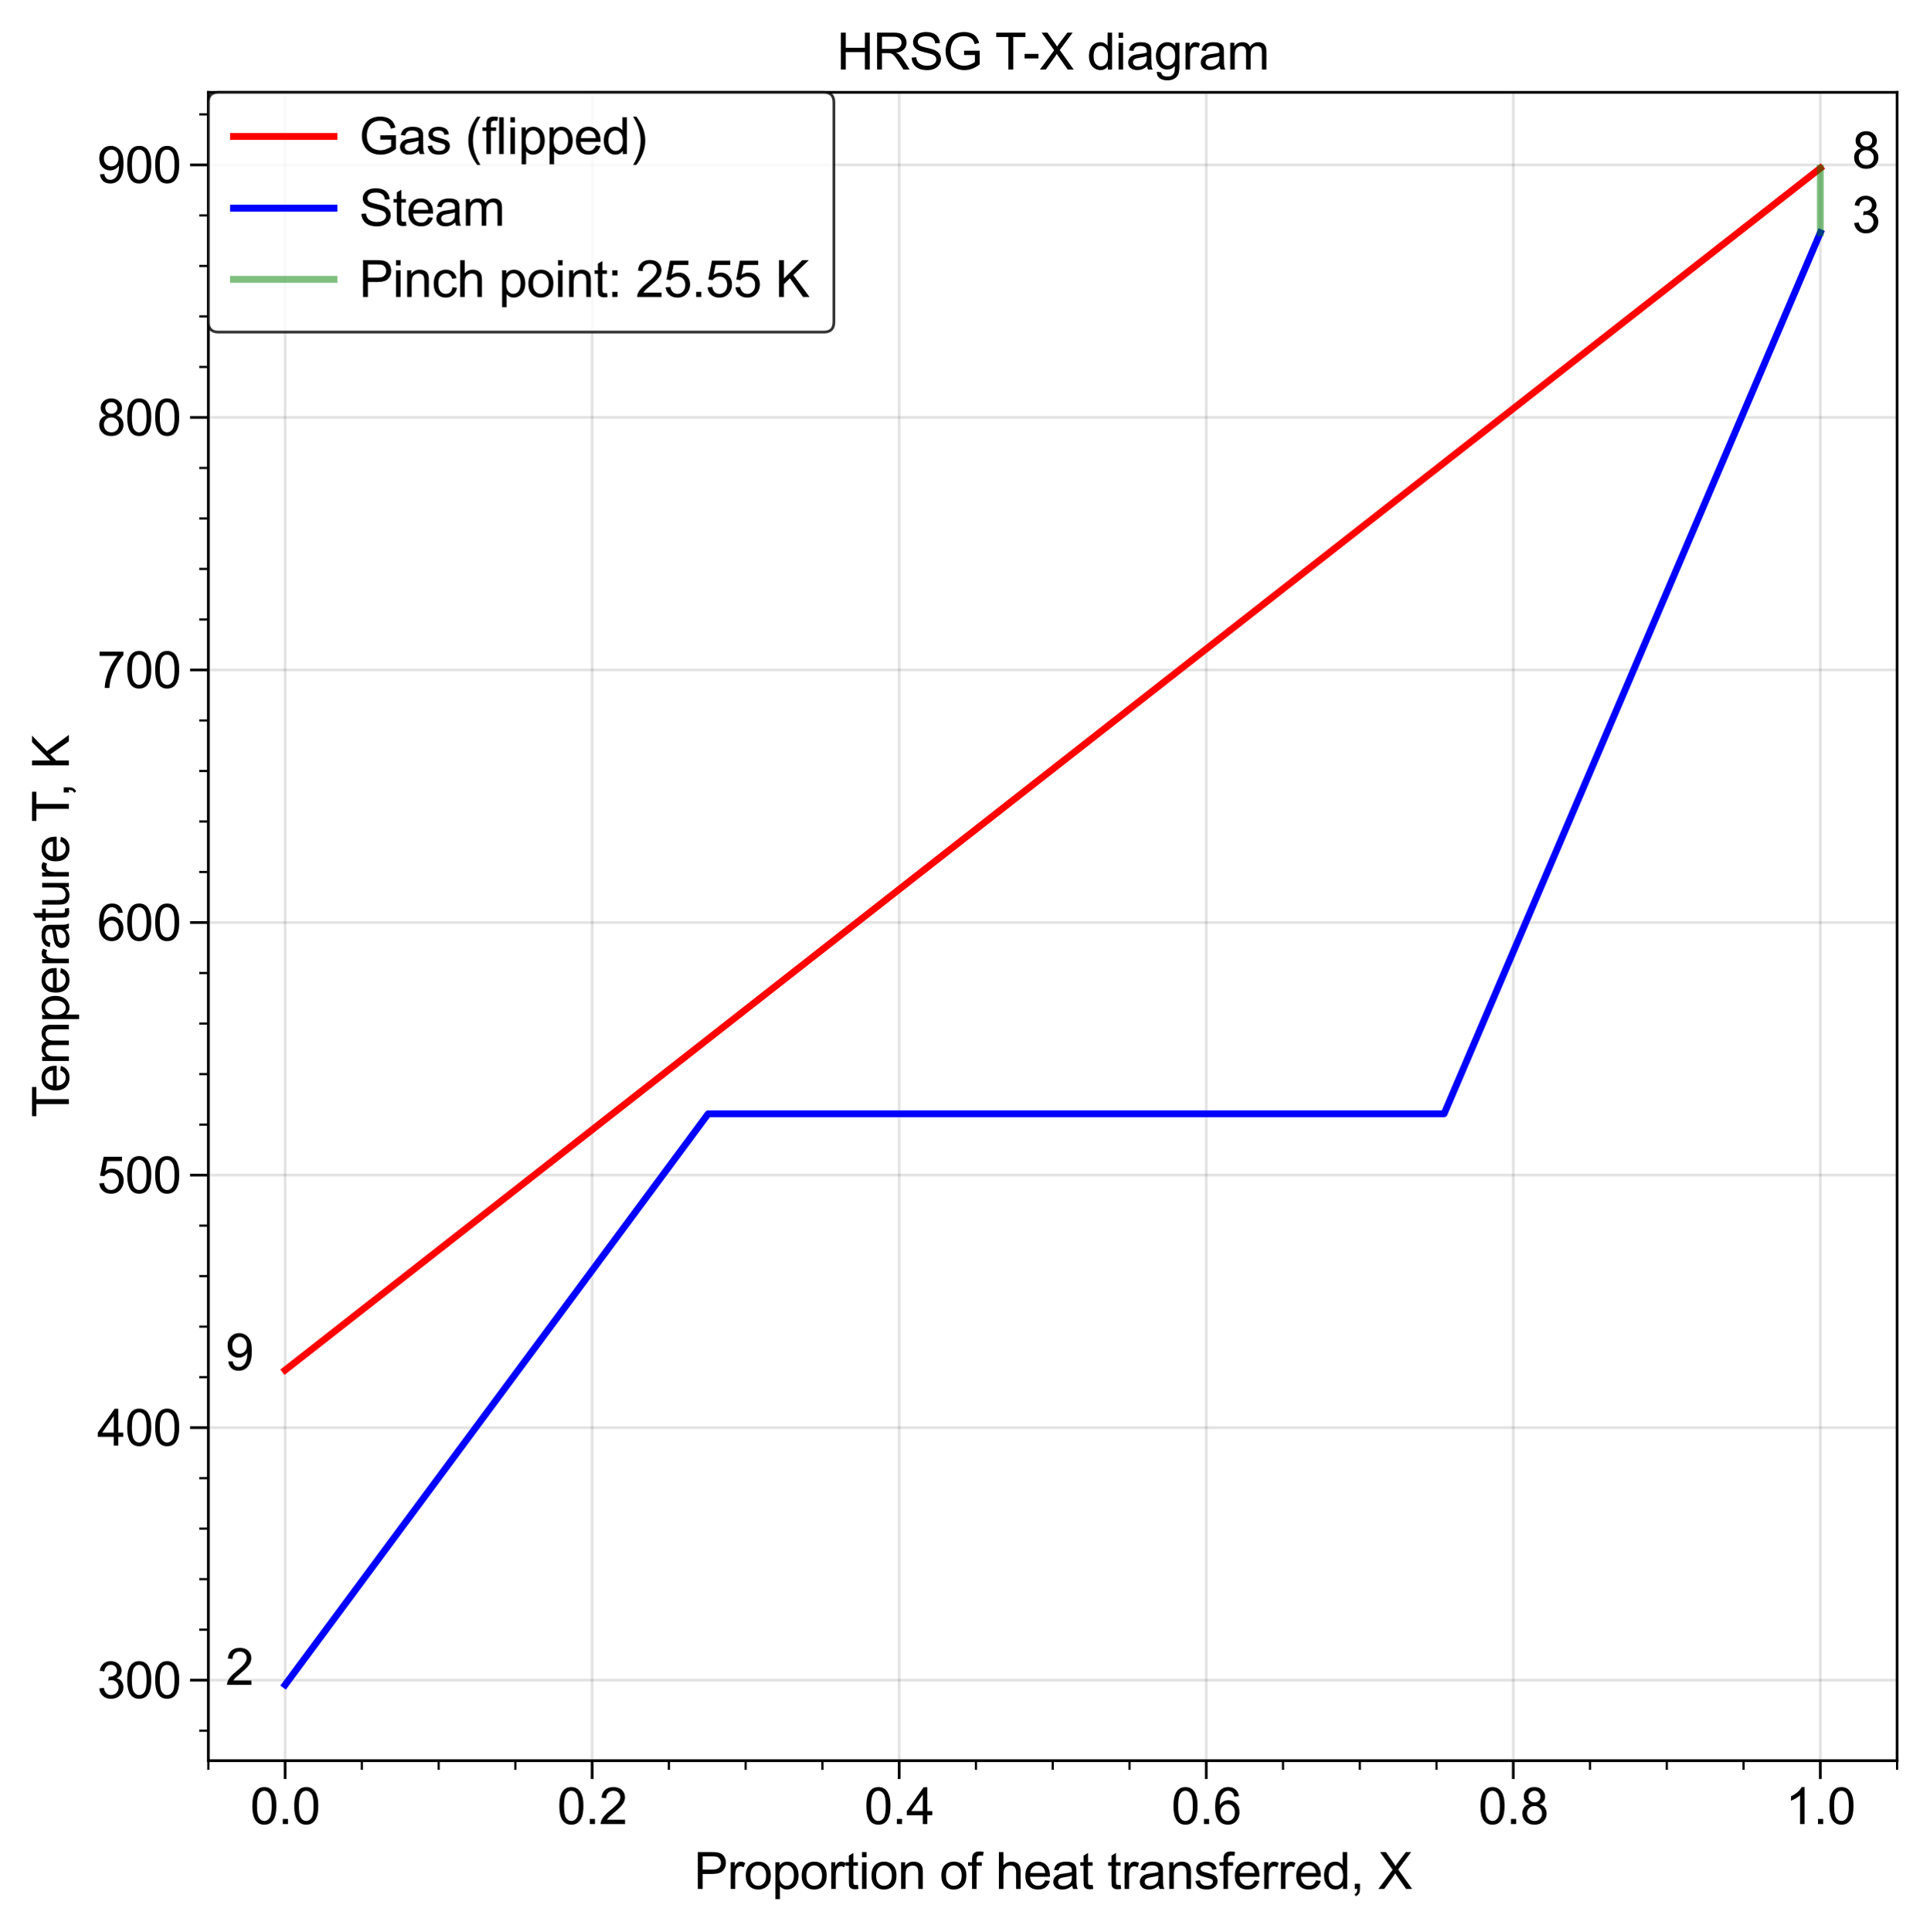 <?xml version="1.0" encoding="utf-8" standalone="no"?>
<!DOCTYPE svg PUBLIC "-//W3C//DTD SVG 1.1//EN"
  "http://www.w3.org/Graphics/SVG/1.1/DTD/svg11.dtd">
<svg xmlns:xlink="http://www.w3.org/1999/xlink" width="422.521pt" height="422.821pt" viewBox="0 0 422.521 422.821" xmlns="http://www.w3.org/2000/svg" version="1.1">
 <defs>
  <style type="text/css">*{stroke-linejoin: round; stroke-linecap: butt}</style>
 </defs>
 <g id="figure_1">
  <g id="patch_1">
   <path d="M 0 422.821 
L 422.521 422.821 
L 422.521 0 
L 0 0 
z
" style="fill: #ffffff"/>
  </g>
  <g id="axes_1">
   <g id="patch_2">
    <path d="M 45.611 385.368 
L 415.321 385.368 
L 415.321 20.208 
L 45.611 20.208 
z
" style="fill: #ffffff"/>
   </g>
   <g id="matplotlib.axis_1">
    <g id="xtick_1">
     <g id="line2d_1">
      <path d="M 62.416 385.368 
L 62.416 20.208 
" clip-path="url(#paec38fef82)" style="fill: none; stroke: #000000; stroke-opacity: 0.11; stroke-width: 0.6; stroke-linecap: square"/>
     </g>
     <g id="line2d_2">
      <defs>
       <path id="me3c7948a88" d="M 0 0 
L 0 4 
" style="stroke: #000000; stroke-width: 0.6"/>
      </defs>
      <g>
       <use xlink:href="#me3c7948a88" x="62.416" y="385.368" style="stroke: #000000; stroke-width: 0.6"/>
      </g>
     </g>
     <g id="text_1">
      <!-- 0.0 -->
      <g transform="translate(54.771 399.241) scale(0.11 -0.11)">
       <defs>
        <path id="ArialMT-30" d="M 266 2259 
Q 266 3072 433 3567 
Q 600 4063 929 4331 
Q 1259 4600 1759 4600 
Q 2128 4600 2406 4451 
Q 2684 4303 2865 4023 
Q 3047 3744 3150 3342 
Q 3253 2941 3253 2259 
Q 3253 1453 3087 958 
Q 2922 463 2592 192 
Q 2263 -78 1759 -78 
Q 1097 -78 719 397 
Q 266 969 266 2259 
z
M 844 2259 
Q 844 1131 1108 757 
Q 1372 384 1759 384 
Q 2147 384 2411 759 
Q 2675 1134 2675 2259 
Q 2675 3391 2411 3762 
Q 2147 4134 1753 4134 
Q 1366 4134 1134 3806 
Q 844 3388 844 2259 
z
" transform="scale(0.016)"/>
        <path id="ArialMT-2e" d="M 581 0 
L 581 641 
L 1222 641 
L 1222 0 
L 581 0 
z
" transform="scale(0.016)"/>
       </defs>
       <use xlink:href="#ArialMT-30"/>
       <use xlink:href="#ArialMT-2e" x="55.615"/>
       <use xlink:href="#ArialMT-30" x="83.398"/>
      </g>
     </g>
    </g>
    <g id="xtick_2">
     <g id="line2d_3">
      <path d="M 129.636 385.368 
L 129.636 20.208 
" clip-path="url(#paec38fef82)" style="fill: none; stroke: #000000; stroke-opacity: 0.11; stroke-width: 0.6; stroke-linecap: square"/>
     </g>
     <g id="line2d_4">
      <g>
       <use xlink:href="#me3c7948a88" x="129.636" y="385.368" style="stroke: #000000; stroke-width: 0.6"/>
      </g>
     </g>
     <g id="text_2">
      <!-- 0.2 -->
      <g transform="translate(121.991 399.241) scale(0.11 -0.11)">
       <defs>
        <path id="ArialMT-32" d="M 3222 541 
L 3222 0 
L 194 0 
Q 188 203 259 391 
Q 375 700 629 1000 
Q 884 1300 1366 1694 
Q 2113 2306 2375 2664 
Q 2638 3022 2638 3341 
Q 2638 3675 2398 3904 
Q 2159 4134 1775 4134 
Q 1369 4134 1125 3890 
Q 881 3647 878 3216 
L 300 3275 
Q 359 3922 746 4261 
Q 1134 4600 1788 4600 
Q 2447 4600 2831 4234 
Q 3216 3869 3216 3328 
Q 3216 3053 3103 2787 
Q 2991 2522 2730 2228 
Q 2469 1934 1863 1422 
Q 1356 997 1212 845 
Q 1069 694 975 541 
L 3222 541 
z
" transform="scale(0.016)"/>
       </defs>
       <use xlink:href="#ArialMT-30"/>
       <use xlink:href="#ArialMT-2e" x="55.615"/>
       <use xlink:href="#ArialMT-32" x="83.398"/>
      </g>
     </g>
    </g>
    <g id="xtick_3">
     <g id="line2d_5">
      <path d="M 196.856 385.368 
L 196.856 20.208 
" clip-path="url(#paec38fef82)" style="fill: none; stroke: #000000; stroke-opacity: 0.11; stroke-width: 0.6; stroke-linecap: square"/>
     </g>
     <g id="line2d_6">
      <g>
       <use xlink:href="#me3c7948a88" x="196.856" y="385.368" style="stroke: #000000; stroke-width: 0.6"/>
      </g>
     </g>
     <g id="text_3">
      <!-- 0.4 -->
      <g transform="translate(189.211 399.241) scale(0.11 -0.11)">
       <defs>
        <path id="ArialMT-34" d="M 2069 0 
L 2069 1097 
L 81 1097 
L 81 1613 
L 2172 4581 
L 2631 4581 
L 2631 1613 
L 3250 1613 
L 3250 1097 
L 2631 1097 
L 2631 0 
L 2069 0 
z
M 2069 1613 
L 2069 3678 
L 634 1613 
L 2069 1613 
z
" transform="scale(0.016)"/>
       </defs>
       <use xlink:href="#ArialMT-30"/>
       <use xlink:href="#ArialMT-2e" x="55.615"/>
       <use xlink:href="#ArialMT-34" x="83.398"/>
      </g>
     </g>
    </g>
    <g id="xtick_4">
     <g id="line2d_7">
      <path d="M 264.076 385.368 
L 264.076 20.208 
" clip-path="url(#paec38fef82)" style="fill: none; stroke: #000000; stroke-opacity: 0.11; stroke-width: 0.6; stroke-linecap: square"/>
     </g>
     <g id="line2d_8">
      <g>
       <use xlink:href="#me3c7948a88" x="264.076" y="385.368" style="stroke: #000000; stroke-width: 0.6"/>
      </g>
     </g>
     <g id="text_4">
      <!-- 0.6 -->
      <g transform="translate(256.431 399.241) scale(0.11 -0.11)">
       <defs>
        <path id="ArialMT-36" d="M 3184 3459 
L 2625 3416 
Q 2550 3747 2413 3897 
Q 2184 4138 1850 4138 
Q 1581 4138 1378 3988 
Q 1113 3794 959 3422 
Q 806 3050 800 2363 
Q 1003 2672 1297 2822 
Q 1591 2972 1913 2972 
Q 2475 2972 2870 2558 
Q 3266 2144 3266 1488 
Q 3266 1056 3080 686 
Q 2894 316 2569 119 
Q 2244 -78 1831 -78 
Q 1128 -78 684 439 
Q 241 956 241 2144 
Q 241 3472 731 4075 
Q 1159 4600 1884 4600 
Q 2425 4600 2770 4297 
Q 3116 3994 3184 3459 
z
M 888 1484 
Q 888 1194 1011 928 
Q 1134 663 1356 523 
Q 1578 384 1822 384 
Q 2178 384 2434 671 
Q 2691 959 2691 1453 
Q 2691 1928 2437 2201 
Q 2184 2475 1800 2475 
Q 1419 2475 1153 2201 
Q 888 1928 888 1484 
z
" transform="scale(0.016)"/>
       </defs>
       <use xlink:href="#ArialMT-30"/>
       <use xlink:href="#ArialMT-2e" x="55.615"/>
       <use xlink:href="#ArialMT-36" x="83.398"/>
      </g>
     </g>
    </g>
    <g id="xtick_5">
     <g id="line2d_9">
      <path d="M 331.296 385.368 
L 331.296 20.208 
" clip-path="url(#paec38fef82)" style="fill: none; stroke: #000000; stroke-opacity: 0.11; stroke-width: 0.6; stroke-linecap: square"/>
     </g>
     <g id="line2d_10">
      <g>
       <use xlink:href="#me3c7948a88" x="331.296" y="385.368" style="stroke: #000000; stroke-width: 0.6"/>
      </g>
     </g>
     <g id="text_5">
      <!-- 0.8 -->
      <g transform="translate(323.651 399.241) scale(0.11 -0.11)">
       <defs>
        <path id="ArialMT-38" d="M 1131 2484 
Q 781 2613 612 2850 
Q 444 3088 444 3419 
Q 444 3919 803 4259 
Q 1163 4600 1759 4600 
Q 2359 4600 2725 4251 
Q 3091 3903 3091 3403 
Q 3091 3084 2923 2848 
Q 2756 2613 2416 2484 
Q 2838 2347 3058 2040 
Q 3278 1734 3278 1309 
Q 3278 722 2862 322 
Q 2447 -78 1769 -78 
Q 1091 -78 675 323 
Q 259 725 259 1325 
Q 259 1772 486 2073 
Q 713 2375 1131 2484 
z
M 1019 3438 
Q 1019 3113 1228 2906 
Q 1438 2700 1772 2700 
Q 2097 2700 2305 2904 
Q 2513 3109 2513 3406 
Q 2513 3716 2298 3927 
Q 2084 4138 1766 4138 
Q 1444 4138 1231 3931 
Q 1019 3725 1019 3438 
z
M 838 1322 
Q 838 1081 952 856 
Q 1066 631 1291 507 
Q 1516 384 1775 384 
Q 2178 384 2440 643 
Q 2703 903 2703 1303 
Q 2703 1709 2433 1975 
Q 2163 2241 1756 2241 
Q 1359 2241 1098 1978 
Q 838 1716 838 1322 
z
" transform="scale(0.016)"/>
       </defs>
       <use xlink:href="#ArialMT-30"/>
       <use xlink:href="#ArialMT-2e" x="55.615"/>
       <use xlink:href="#ArialMT-38" x="83.398"/>
      </g>
     </g>
    </g>
    <g id="xtick_6">
     <g id="line2d_11">
      <path d="M 398.516 385.368 
L 398.516 20.208 
" clip-path="url(#paec38fef82)" style="fill: none; stroke: #000000; stroke-opacity: 0.11; stroke-width: 0.6; stroke-linecap: square"/>
     </g>
     <g id="line2d_12">
      <g>
       <use xlink:href="#me3c7948a88" x="398.516" y="385.368" style="stroke: #000000; stroke-width: 0.6"/>
      </g>
     </g>
     <g id="text_6">
      <!-- 1.0 -->
      <g transform="translate(390.871 399.241) scale(0.11 -0.11)">
       <defs>
        <path id="ArialMT-31" d="M 2384 0 
L 1822 0 
L 1822 3584 
Q 1619 3391 1289 3197 
Q 959 3003 697 2906 
L 697 3450 
Q 1169 3672 1522 3987 
Q 1875 4303 2022 4600 
L 2384 4600 
L 2384 0 
z
" transform="scale(0.016)"/>
       </defs>
       <use xlink:href="#ArialMT-31"/>
       <use xlink:href="#ArialMT-2e" x="55.615"/>
       <use xlink:href="#ArialMT-30" x="83.398"/>
      </g>
     </g>
    </g>
    <g id="xtick_7">
     <g id="line2d_13">
      <defs>
       <path id="mbcd506b8fd" d="M 0 0 
L 0 2 
" style="stroke: #000000; stroke-width: 0.48"/>
      </defs>
      <g>
       <use xlink:href="#mbcd506b8fd" x="45.611" y="385.368" style="stroke: #000000; stroke-width: 0.48"/>
      </g>
     </g>
    </g>
    <g id="xtick_8">
     <g id="line2d_14">
      <g>
       <use xlink:href="#mbcd506b8fd" x="79.221" y="385.368" style="stroke: #000000; stroke-width: 0.48"/>
      </g>
     </g>
    </g>
    <g id="xtick_9">
     <g id="line2d_15">
      <g>
       <use xlink:href="#mbcd506b8fd" x="96.026" y="385.368" style="stroke: #000000; stroke-width: 0.48"/>
      </g>
     </g>
    </g>
    <g id="xtick_10">
     <g id="line2d_16">
      <g>
       <use xlink:href="#mbcd506b8fd" x="112.831" y="385.368" style="stroke: #000000; stroke-width: 0.48"/>
      </g>
     </g>
    </g>
    <g id="xtick_11">
     <g id="line2d_17">
      <g>
       <use xlink:href="#mbcd506b8fd" x="146.441" y="385.368" style="stroke: #000000; stroke-width: 0.48"/>
      </g>
     </g>
    </g>
    <g id="xtick_12">
     <g id="line2d_18">
      <g>
       <use xlink:href="#mbcd506b8fd" x="163.246" y="385.368" style="stroke: #000000; stroke-width: 0.48"/>
      </g>
     </g>
    </g>
    <g id="xtick_13">
     <g id="line2d_19">
      <g>
       <use xlink:href="#mbcd506b8fd" x="180.051" y="385.368" style="stroke: #000000; stroke-width: 0.48"/>
      </g>
     </g>
    </g>
    <g id="xtick_14">
     <g id="line2d_20">
      <g>
       <use xlink:href="#mbcd506b8fd" x="213.661" y="385.368" style="stroke: #000000; stroke-width: 0.48"/>
      </g>
     </g>
    </g>
    <g id="xtick_15">
     <g id="line2d_21">
      <g>
       <use xlink:href="#mbcd506b8fd" x="230.466" y="385.368" style="stroke: #000000; stroke-width: 0.48"/>
      </g>
     </g>
    </g>
    <g id="xtick_16">
     <g id="line2d_22">
      <g>
       <use xlink:href="#mbcd506b8fd" x="247.271" y="385.368" style="stroke: #000000; stroke-width: 0.48"/>
      </g>
     </g>
    </g>
    <g id="xtick_17">
     <g id="line2d_23">
      <g>
       <use xlink:href="#mbcd506b8fd" x="280.881" y="385.368" style="stroke: #000000; stroke-width: 0.48"/>
      </g>
     </g>
    </g>
    <g id="xtick_18">
     <g id="line2d_24">
      <g>
       <use xlink:href="#mbcd506b8fd" x="297.686" y="385.368" style="stroke: #000000; stroke-width: 0.48"/>
      </g>
     </g>
    </g>
    <g id="xtick_19">
     <g id="line2d_25">
      <g>
       <use xlink:href="#mbcd506b8fd" x="314.491" y="385.368" style="stroke: #000000; stroke-width: 0.48"/>
      </g>
     </g>
    </g>
    <g id="xtick_20">
     <g id="line2d_26">
      <g>
       <use xlink:href="#mbcd506b8fd" x="348.101" y="385.368" style="stroke: #000000; stroke-width: 0.48"/>
      </g>
     </g>
    </g>
    <g id="xtick_21">
     <g id="line2d_27">
      <g>
       <use xlink:href="#mbcd506b8fd" x="364.906" y="385.368" style="stroke: #000000; stroke-width: 0.48"/>
      </g>
     </g>
    </g>
    <g id="xtick_22">
     <g id="line2d_28">
      <g>
       <use xlink:href="#mbcd506b8fd" x="381.711" y="385.368" style="stroke: #000000; stroke-width: 0.48"/>
      </g>
     </g>
    </g>
    <g id="xtick_23">
     <g id="line2d_29">
      <g>
       <use xlink:href="#mbcd506b8fd" x="415.321" y="385.368" style="stroke: #000000; stroke-width: 0.48"/>
      </g>
     </g>
    </g>
    <g id="text_7">
     <!-- Proportion of heat transferred, X -->
     <g transform="translate(151.901 413.435) scale(0.11 -0.11)">
      <defs>
       <path id="ArialMT-50" d="M 494 0 
L 494 4581 
L 2222 4581 
Q 2678 4581 2919 4538 
Q 3256 4481 3484 4323 
Q 3713 4166 3852 3881 
Q 3991 3597 3991 3256 
Q 3991 2672 3619 2267 
Q 3247 1863 2275 1863 
L 1100 1863 
L 1100 0 
L 494 0 
z
M 1100 2403 
L 2284 2403 
Q 2872 2403 3119 2622 
Q 3366 2841 3366 3238 
Q 3366 3525 3220 3729 
Q 3075 3934 2838 4000 
Q 2684 4041 2272 4041 
L 1100 4041 
L 1100 2403 
z
" transform="scale(0.016)"/>
       <path id="ArialMT-72" d="M 416 0 
L 416 3319 
L 922 3319 
L 922 2816 
Q 1116 3169 1280 3281 
Q 1444 3394 1641 3394 
Q 1925 3394 2219 3213 
L 2025 2691 
Q 1819 2813 1613 2813 
Q 1428 2813 1281 2702 
Q 1134 2591 1072 2394 
Q 978 2094 978 1738 
L 978 0 
L 416 0 
z
" transform="scale(0.016)"/>
       <path id="ArialMT-6f" d="M 213 1659 
Q 213 2581 725 3025 
Q 1153 3394 1769 3394 
Q 2453 3394 2887 2945 
Q 3322 2497 3322 1706 
Q 3322 1066 3130 698 
Q 2938 331 2570 128 
Q 2203 -75 1769 -75 
Q 1072 -75 642 372 
Q 213 819 213 1659 
z
M 791 1659 
Q 791 1022 1069 705 
Q 1347 388 1769 388 
Q 2188 388 2466 706 
Q 2744 1025 2744 1678 
Q 2744 2294 2464 2611 
Q 2184 2928 1769 2928 
Q 1347 2928 1069 2612 
Q 791 2297 791 1659 
z
" transform="scale(0.016)"/>
       <path id="ArialMT-70" d="M 422 -1272 
L 422 3319 
L 934 3319 
L 934 2888 
Q 1116 3141 1344 3267 
Q 1572 3394 1897 3394 
Q 2322 3394 2647 3175 
Q 2972 2956 3137 2557 
Q 3303 2159 3303 1684 
Q 3303 1175 3120 767 
Q 2938 359 2589 142 
Q 2241 -75 1856 -75 
Q 1575 -75 1351 44 
Q 1128 163 984 344 
L 984 -1272 
L 422 -1272 
z
M 931 1641 
Q 931 1000 1190 694 
Q 1450 388 1819 388 
Q 2194 388 2461 705 
Q 2728 1022 2728 1688 
Q 2728 2322 2467 2637 
Q 2206 2953 1844 2953 
Q 1484 2953 1207 2617 
Q 931 2281 931 1641 
z
" transform="scale(0.016)"/>
       <path id="ArialMT-74" d="M 1650 503 
L 1731 6 
Q 1494 -44 1306 -44 
Q 1000 -44 831 53 
Q 663 150 594 308 
Q 525 466 525 972 
L 525 2881 
L 113 2881 
L 113 3319 
L 525 3319 
L 525 4141 
L 1084 4478 
L 1084 3319 
L 1650 3319 
L 1650 2881 
L 1084 2881 
L 1084 941 
Q 1084 700 1114 631 
Q 1144 563 1211 522 
Q 1278 481 1403 481 
Q 1497 481 1650 503 
z
" transform="scale(0.016)"/>
       <path id="ArialMT-69" d="M 425 3934 
L 425 4581 
L 988 4581 
L 988 3934 
L 425 3934 
z
M 425 0 
L 425 3319 
L 988 3319 
L 988 0 
L 425 0 
z
" transform="scale(0.016)"/>
       <path id="ArialMT-6e" d="M 422 0 
L 422 3319 
L 928 3319 
L 928 2847 
Q 1294 3394 1984 3394 
Q 2284 3394 2536 3286 
Q 2788 3178 2913 3003 
Q 3038 2828 3088 2588 
Q 3119 2431 3119 2041 
L 3119 0 
L 2556 0 
L 2556 2019 
Q 2556 2363 2490 2533 
Q 2425 2703 2258 2804 
Q 2091 2906 1866 2906 
Q 1506 2906 1245 2678 
Q 984 2450 984 1813 
L 984 0 
L 422 0 
z
" transform="scale(0.016)"/>
       <path id="ArialMT-20" transform="scale(0.016)"/>
       <path id="ArialMT-66" d="M 556 0 
L 556 2881 
L 59 2881 
L 59 3319 
L 556 3319 
L 556 3672 
Q 556 4006 616 4169 
Q 697 4388 901 4523 
Q 1106 4659 1475 4659 
Q 1713 4659 2000 4603 
L 1916 4113 
Q 1741 4144 1584 4144 
Q 1328 4144 1222 4034 
Q 1116 3925 1116 3625 
L 1116 3319 
L 1763 3319 
L 1763 2881 
L 1116 2881 
L 1116 0 
L 556 0 
z
" transform="scale(0.016)"/>
       <path id="ArialMT-68" d="M 422 0 
L 422 4581 
L 984 4581 
L 984 2938 
Q 1378 3394 1978 3394 
Q 2347 3394 2619 3248 
Q 2891 3103 3008 2847 
Q 3125 2591 3125 2103 
L 3125 0 
L 2563 0 
L 2563 2103 
Q 2563 2525 2380 2717 
Q 2197 2909 1863 2909 
Q 1613 2909 1392 2779 
Q 1172 2650 1078 2428 
Q 984 2206 984 1816 
L 984 0 
L 422 0 
z
" transform="scale(0.016)"/>
       <path id="ArialMT-65" d="M 2694 1069 
L 3275 997 
Q 3138 488 2766 206 
Q 2394 -75 1816 -75 
Q 1088 -75 661 373 
Q 234 822 234 1631 
Q 234 2469 665 2931 
Q 1097 3394 1784 3394 
Q 2450 3394 2872 2941 
Q 3294 2488 3294 1666 
Q 3294 1616 3291 1516 
L 816 1516 
Q 847 969 1125 678 
Q 1403 388 1819 388 
Q 2128 388 2347 550 
Q 2566 713 2694 1069 
z
M 847 1978 
L 2700 1978 
Q 2663 2397 2488 2606 
Q 2219 2931 1791 2931 
Q 1403 2931 1139 2672 
Q 875 2413 847 1978 
z
" transform="scale(0.016)"/>
       <path id="ArialMT-61" d="M 2588 409 
Q 2275 144 1986 34 
Q 1697 -75 1366 -75 
Q 819 -75 525 192 
Q 231 459 231 875 
Q 231 1119 342 1320 
Q 453 1522 633 1644 
Q 813 1766 1038 1828 
Q 1203 1872 1538 1913 
Q 2219 1994 2541 2106 
Q 2544 2222 2544 2253 
Q 2544 2597 2384 2738 
Q 2169 2928 1744 2928 
Q 1347 2928 1158 2789 
Q 969 2650 878 2297 
L 328 2372 
Q 403 2725 575 2942 
Q 747 3159 1072 3276 
Q 1397 3394 1825 3394 
Q 2250 3394 2515 3294 
Q 2781 3194 2906 3042 
Q 3031 2891 3081 2659 
Q 3109 2516 3109 2141 
L 3109 1391 
Q 3109 606 3145 398 
Q 3181 191 3288 0 
L 2700 0 
Q 2613 175 2588 409 
z
M 2541 1666 
Q 2234 1541 1622 1453 
Q 1275 1403 1131 1340 
Q 988 1278 909 1158 
Q 831 1038 831 891 
Q 831 666 1001 516 
Q 1172 366 1500 366 
Q 1825 366 2078 508 
Q 2331 650 2450 897 
Q 2541 1088 2541 1459 
L 2541 1666 
z
" transform="scale(0.016)"/>
       <path id="ArialMT-73" d="M 197 991 
L 753 1078 
Q 800 744 1014 566 
Q 1228 388 1613 388 
Q 2000 388 2187 545 
Q 2375 703 2375 916 
Q 2375 1106 2209 1216 
Q 2094 1291 1634 1406 
Q 1016 1563 777 1677 
Q 538 1791 414 1992 
Q 291 2194 291 2438 
Q 291 2659 392 2848 
Q 494 3038 669 3163 
Q 800 3259 1026 3326 
Q 1253 3394 1513 3394 
Q 1903 3394 2198 3281 
Q 2494 3169 2634 2976 
Q 2775 2784 2828 2463 
L 2278 2388 
Q 2241 2644 2061 2787 
Q 1881 2931 1553 2931 
Q 1166 2931 1000 2803 
Q 834 2675 834 2503 
Q 834 2394 903 2306 
Q 972 2216 1119 2156 
Q 1203 2125 1616 2013 
Q 2213 1853 2448 1751 
Q 2684 1650 2818 1456 
Q 2953 1263 2953 975 
Q 2953 694 2789 445 
Q 2625 197 2315 61 
Q 2006 -75 1616 -75 
Q 969 -75 630 194 
Q 291 463 197 991 
z
" transform="scale(0.016)"/>
       <path id="ArialMT-64" d="M 2575 0 
L 2575 419 
Q 2259 -75 1647 -75 
Q 1250 -75 917 144 
Q 584 363 401 755 
Q 219 1147 219 1656 
Q 219 2153 384 2558 
Q 550 2963 881 3178 
Q 1213 3394 1622 3394 
Q 1922 3394 2156 3267 
Q 2391 3141 2538 2938 
L 2538 4581 
L 3097 4581 
L 3097 0 
L 2575 0 
z
M 797 1656 
Q 797 1019 1065 703 
Q 1334 388 1700 388 
Q 2069 388 2326 689 
Q 2584 991 2584 1609 
Q 2584 2291 2321 2609 
Q 2059 2928 1675 2928 
Q 1300 2928 1048 2622 
Q 797 2316 797 1656 
z
" transform="scale(0.016)"/>
       <path id="ArialMT-2c" d="M 569 0 
L 569 641 
L 1209 641 
L 1209 0 
Q 1209 -353 1084 -570 
Q 959 -788 688 -906 
L 531 -666 
Q 709 -588 793 -436 
Q 878 -284 888 0 
L 569 0 
z
" transform="scale(0.016)"/>
       <path id="ArialMT-58" d="M 28 0 
L 1800 2388 
L 238 4581 
L 959 4581 
L 1791 3406 
Q 2050 3041 2159 2844 
Q 2313 3094 2522 3366 
L 3444 4581 
L 4103 4581 
L 2494 2422 
L 4228 0 
L 3478 0 
L 2325 1634 
Q 2228 1775 2125 1941 
Q 1972 1691 1906 1597 
L 756 0 
L 28 0 
z
" transform="scale(0.016)"/>
      </defs>
      <use xlink:href="#ArialMT-50"/>
      <use xlink:href="#ArialMT-72" x="66.699"/>
      <use xlink:href="#ArialMT-6f" x="100"/>
      <use xlink:href="#ArialMT-70" x="155.615"/>
      <use xlink:href="#ArialMT-6f" x="211.23"/>
      <use xlink:href="#ArialMT-72" x="266.846"/>
      <use xlink:href="#ArialMT-74" x="300.146"/>
      <use xlink:href="#ArialMT-69" x="327.93"/>
      <use xlink:href="#ArialMT-6f" x="350.146"/>
      <use xlink:href="#ArialMT-6e" x="405.762"/>
      <use xlink:href="#ArialMT-20" x="461.377"/>
      <use xlink:href="#ArialMT-6f" x="489.16"/>
      <use xlink:href="#ArialMT-66" x="544.775"/>
      <use xlink:href="#ArialMT-20" x="572.559"/>
      <use xlink:href="#ArialMT-68" x="600.342"/>
      <use xlink:href="#ArialMT-65" x="655.957"/>
      <use xlink:href="#ArialMT-61" x="711.572"/>
      <use xlink:href="#ArialMT-74" x="767.188"/>
      <use xlink:href="#ArialMT-20" x="794.971"/>
      <use xlink:href="#ArialMT-74" x="822.754"/>
      <use xlink:href="#ArialMT-72" x="850.537"/>
      <use xlink:href="#ArialMT-61" x="883.838"/>
      <use xlink:href="#ArialMT-6e" x="939.453"/>
      <use xlink:href="#ArialMT-73" x="995.068"/>
      <use xlink:href="#ArialMT-66" x="1045.068"/>
      <use xlink:href="#ArialMT-65" x="1072.852"/>
      <use xlink:href="#ArialMT-72" x="1128.467"/>
      <use xlink:href="#ArialMT-72" x="1161.768"/>
      <use xlink:href="#ArialMT-65" x="1195.068"/>
      <use xlink:href="#ArialMT-64" x="1250.684"/>
      <use xlink:href="#ArialMT-2c" x="1306.299"/>
      <use xlink:href="#ArialMT-20" x="1334.082"/>
      <use xlink:href="#ArialMT-58" x="1361.865"/>
     </g>
    </g>
   </g>
   <g id="matplotlib.axis_2">
    <g id="ytick_1">
     <g id="line2d_30">
      <path d="M 45.611 367.745 
L 415.321 367.745 
" clip-path="url(#paec38fef82)" style="fill: none; stroke: #000000; stroke-opacity: 0.11; stroke-width: 0.6; stroke-linecap: square"/>
     </g>
     <g id="line2d_31">
      <defs>
       <path id="m9933473528" d="M 0 0 
L -4 0 
" style="stroke: #000000; stroke-width: 0.6"/>
      </defs>
      <g>
       <use xlink:href="#m9933473528" x="45.611" y="367.745" style="stroke: #000000; stroke-width: 0.6"/>
      </g>
     </g>
     <g id="text_8">
      <!-- 300 -->
      <g transform="translate(21.26 371.682) scale(0.11 -0.11)">
       <defs>
        <path id="ArialMT-33" d="M 269 1209 
L 831 1284 
Q 928 806 1161 595 
Q 1394 384 1728 384 
Q 2125 384 2398 659 
Q 2672 934 2672 1341 
Q 2672 1728 2419 1979 
Q 2166 2231 1775 2231 
Q 1616 2231 1378 2169 
L 1441 2663 
Q 1497 2656 1531 2656 
Q 1891 2656 2178 2843 
Q 2466 3031 2466 3422 
Q 2466 3731 2256 3934 
Q 2047 4138 1716 4138 
Q 1388 4138 1169 3931 
Q 950 3725 888 3313 
L 325 3413 
Q 428 3978 793 4289 
Q 1159 4600 1703 4600 
Q 2078 4600 2393 4439 
Q 2709 4278 2876 4000 
Q 3044 3722 3044 3409 
Q 3044 3113 2884 2869 
Q 2725 2625 2413 2481 
Q 2819 2388 3044 2092 
Q 3269 1797 3269 1353 
Q 3269 753 2831 336 
Q 2394 -81 1725 -81 
Q 1122 -81 723 278 
Q 325 638 269 1209 
z
" transform="scale(0.016)"/>
       </defs>
       <use xlink:href="#ArialMT-33"/>
       <use xlink:href="#ArialMT-30" x="55.615"/>
       <use xlink:href="#ArialMT-30" x="111.23"/>
      </g>
     </g>
    </g>
    <g id="ytick_2">
     <g id="line2d_32">
      <path d="M 45.611 312.469 
L 415.321 312.469 
" clip-path="url(#paec38fef82)" style="fill: none; stroke: #000000; stroke-opacity: 0.11; stroke-width: 0.6; stroke-linecap: square"/>
     </g>
     <g id="line2d_33">
      <g>
       <use xlink:href="#m9933473528" x="45.611" y="312.469" style="stroke: #000000; stroke-width: 0.6"/>
      </g>
     </g>
     <g id="text_9">
      <!-- 400 -->
      <g transform="translate(21.26 316.405) scale(0.11 -0.11)">
       <use xlink:href="#ArialMT-34"/>
       <use xlink:href="#ArialMT-30" x="55.615"/>
       <use xlink:href="#ArialMT-30" x="111.23"/>
      </g>
     </g>
    </g>
    <g id="ytick_3">
     <g id="line2d_34">
      <path d="M 45.611 257.192 
L 415.321 257.192 
" clip-path="url(#paec38fef82)" style="fill: none; stroke: #000000; stroke-opacity: 0.11; stroke-width: 0.6; stroke-linecap: square"/>
     </g>
     <g id="line2d_35">
      <g>
       <use xlink:href="#m9933473528" x="45.611" y="257.192" style="stroke: #000000; stroke-width: 0.6"/>
      </g>
     </g>
     <g id="text_10">
      <!-- 500 -->
      <g transform="translate(21.26 261.129) scale(0.11 -0.11)">
       <defs>
        <path id="ArialMT-35" d="M 266 1200 
L 856 1250 
Q 922 819 1161 601 
Q 1400 384 1738 384 
Q 2144 384 2425 690 
Q 2706 997 2706 1503 
Q 2706 1984 2436 2262 
Q 2166 2541 1728 2541 
Q 1456 2541 1237 2417 
Q 1019 2294 894 2097 
L 366 2166 
L 809 4519 
L 3088 4519 
L 3088 3981 
L 1259 3981 
L 1013 2750 
Q 1425 3038 1878 3038 
Q 2478 3038 2890 2622 
Q 3303 2206 3303 1553 
Q 3303 931 2941 478 
Q 2500 -78 1738 -78 
Q 1113 -78 717 272 
Q 322 622 266 1200 
z
" transform="scale(0.016)"/>
       </defs>
       <use xlink:href="#ArialMT-35"/>
       <use xlink:href="#ArialMT-30" x="55.615"/>
       <use xlink:href="#ArialMT-30" x="111.23"/>
      </g>
     </g>
    </g>
    <g id="ytick_4">
     <g id="line2d_36">
      <path d="M 45.611 201.916 
L 415.321 201.916 
" clip-path="url(#paec38fef82)" style="fill: none; stroke: #000000; stroke-opacity: 0.11; stroke-width: 0.6; stroke-linecap: square"/>
     </g>
     <g id="line2d_37">
      <g>
       <use xlink:href="#m9933473528" x="45.611" y="201.916" style="stroke: #000000; stroke-width: 0.6"/>
      </g>
     </g>
     <g id="text_11">
      <!-- 600 -->
      <g transform="translate(21.26 205.853) scale(0.11 -0.11)">
       <use xlink:href="#ArialMT-36"/>
       <use xlink:href="#ArialMT-30" x="55.615"/>
       <use xlink:href="#ArialMT-30" x="111.23"/>
      </g>
     </g>
    </g>
    <g id="ytick_5">
     <g id="line2d_38">
      <path d="M 45.611 146.64 
L 415.321 146.64 
" clip-path="url(#paec38fef82)" style="fill: none; stroke: #000000; stroke-opacity: 0.11; stroke-width: 0.6; stroke-linecap: square"/>
     </g>
     <g id="line2d_39">
      <g>
       <use xlink:href="#m9933473528" x="45.611" y="146.64" style="stroke: #000000; stroke-width: 0.6"/>
      </g>
     </g>
     <g id="text_12">
      <!-- 700 -->
      <g transform="translate(21.26 150.577) scale(0.11 -0.11)">
       <defs>
        <path id="ArialMT-37" d="M 303 3981 
L 303 4522 
L 3269 4522 
L 3269 4084 
Q 2831 3619 2401 2847 
Q 1972 2075 1738 1259 
Q 1569 684 1522 0 
L 944 0 
Q 953 541 1156 1306 
Q 1359 2072 1739 2783 
Q 2119 3494 2547 3981 
L 303 3981 
z
" transform="scale(0.016)"/>
       </defs>
       <use xlink:href="#ArialMT-37"/>
       <use xlink:href="#ArialMT-30" x="55.615"/>
       <use xlink:href="#ArialMT-30" x="111.23"/>
      </g>
     </g>
    </g>
    <g id="ytick_6">
     <g id="line2d_40">
      <path d="M 45.611 91.364 
L 415.321 91.364 
" clip-path="url(#paec38fef82)" style="fill: none; stroke: #000000; stroke-opacity: 0.11; stroke-width: 0.6; stroke-linecap: square"/>
     </g>
     <g id="line2d_41">
      <g>
       <use xlink:href="#m9933473528" x="45.611" y="91.364" style="stroke: #000000; stroke-width: 0.6"/>
      </g>
     </g>
     <g id="text_13">
      <!-- 800 -->
      <g transform="translate(21.26 95.301) scale(0.11 -0.11)">
       <use xlink:href="#ArialMT-38"/>
       <use xlink:href="#ArialMT-30" x="55.615"/>
       <use xlink:href="#ArialMT-30" x="111.23"/>
      </g>
     </g>
    </g>
    <g id="ytick_7">
     <g id="line2d_42">
      <path d="M 45.611 36.088 
L 415.321 36.088 
" clip-path="url(#paec38fef82)" style="fill: none; stroke: #000000; stroke-opacity: 0.11; stroke-width: 0.6; stroke-linecap: square"/>
     </g>
     <g id="line2d_43">
      <g>
       <use xlink:href="#m9933473528" x="45.611" y="36.088" style="stroke: #000000; stroke-width: 0.6"/>
      </g>
     </g>
     <g id="text_14">
      <!-- 900 -->
      <g transform="translate(21.26 40.024) scale(0.11 -0.11)">
       <defs>
        <path id="ArialMT-39" d="M 350 1059 
L 891 1109 
Q 959 728 1153 556 
Q 1347 384 1650 384 
Q 1909 384 2104 503 
Q 2300 622 2425 820 
Q 2550 1019 2634 1356 
Q 2719 1694 2719 2044 
Q 2719 2081 2716 2156 
Q 2547 1888 2255 1720 
Q 1963 1553 1622 1553 
Q 1053 1553 659 1965 
Q 266 2378 266 3053 
Q 266 3750 677 4175 
Q 1088 4600 1706 4600 
Q 2153 4600 2523 4359 
Q 2894 4119 3086 3673 
Q 3278 3228 3278 2384 
Q 3278 1506 3087 986 
Q 2897 466 2520 194 
Q 2144 -78 1638 -78 
Q 1100 -78 759 220 
Q 419 519 350 1059 
z
M 2653 3081 
Q 2653 3566 2395 3850 
Q 2138 4134 1775 4134 
Q 1400 4134 1122 3828 
Q 844 3522 844 3034 
Q 844 2597 1108 2323 
Q 1372 2050 1759 2050 
Q 2150 2050 2401 2323 
Q 2653 2597 2653 3081 
z
" transform="scale(0.016)"/>
       </defs>
       <use xlink:href="#ArialMT-39"/>
       <use xlink:href="#ArialMT-30" x="55.615"/>
       <use xlink:href="#ArialMT-30" x="111.23"/>
      </g>
     </g>
    </g>
    <g id="ytick_8">
     <g id="line2d_44">
      <defs>
       <path id="mf8c0726e3d" d="M 0 0 
L -2 0 
" style="stroke: #000000; stroke-width: 0.48"/>
      </defs>
      <g>
       <use xlink:href="#mf8c0726e3d" x="45.611" y="378.8" style="stroke: #000000; stroke-width: 0.48"/>
      </g>
     </g>
    </g>
    <g id="ytick_9">
     <g id="line2d_45">
      <g>
       <use xlink:href="#mf8c0726e3d" x="45.611" y="356.69" style="stroke: #000000; stroke-width: 0.48"/>
      </g>
     </g>
    </g>
    <g id="ytick_10">
     <g id="line2d_46">
      <g>
       <use xlink:href="#mf8c0726e3d" x="45.611" y="345.634" style="stroke: #000000; stroke-width: 0.48"/>
      </g>
     </g>
    </g>
    <g id="ytick_11">
     <g id="line2d_47">
      <g>
       <use xlink:href="#mf8c0726e3d" x="45.611" y="334.579" style="stroke: #000000; stroke-width: 0.48"/>
      </g>
     </g>
    </g>
    <g id="ytick_12">
     <g id="line2d_48">
      <g>
       <use xlink:href="#mf8c0726e3d" x="45.611" y="323.524" style="stroke: #000000; stroke-width: 0.48"/>
      </g>
     </g>
    </g>
    <g id="ytick_13">
     <g id="line2d_49">
      <g>
       <use xlink:href="#mf8c0726e3d" x="45.611" y="301.413" style="stroke: #000000; stroke-width: 0.48"/>
      </g>
     </g>
    </g>
    <g id="ytick_14">
     <g id="line2d_50">
      <g>
       <use xlink:href="#mf8c0726e3d" x="45.611" y="290.358" style="stroke: #000000; stroke-width: 0.48"/>
      </g>
     </g>
    </g>
    <g id="ytick_15">
     <g id="line2d_51">
      <g>
       <use xlink:href="#mf8c0726e3d" x="45.611" y="279.303" style="stroke: #000000; stroke-width: 0.48"/>
      </g>
     </g>
    </g>
    <g id="ytick_16">
     <g id="line2d_52">
      <g>
       <use xlink:href="#mf8c0726e3d" x="45.611" y="268.248" style="stroke: #000000; stroke-width: 0.48"/>
      </g>
     </g>
    </g>
    <g id="ytick_17">
     <g id="line2d_53">
      <g>
       <use xlink:href="#mf8c0726e3d" x="45.611" y="246.137" style="stroke: #000000; stroke-width: 0.48"/>
      </g>
     </g>
    </g>
    <g id="ytick_18">
     <g id="line2d_54">
      <g>
       <use xlink:href="#mf8c0726e3d" x="45.611" y="235.082" style="stroke: #000000; stroke-width: 0.48"/>
      </g>
     </g>
    </g>
    <g id="ytick_19">
     <g id="line2d_55">
      <g>
       <use xlink:href="#mf8c0726e3d" x="45.611" y="224.027" style="stroke: #000000; stroke-width: 0.48"/>
      </g>
     </g>
    </g>
    <g id="ytick_20">
     <g id="line2d_56">
      <g>
       <use xlink:href="#mf8c0726e3d" x="45.611" y="212.971" style="stroke: #000000; stroke-width: 0.48"/>
      </g>
     </g>
    </g>
    <g id="ytick_21">
     <g id="line2d_57">
      <g>
       <use xlink:href="#mf8c0726e3d" x="45.611" y="190.861" style="stroke: #000000; stroke-width: 0.48"/>
      </g>
     </g>
    </g>
    <g id="ytick_22">
     <g id="line2d_58">
      <g>
       <use xlink:href="#mf8c0726e3d" x="45.611" y="179.806" style="stroke: #000000; stroke-width: 0.48"/>
      </g>
     </g>
    </g>
    <g id="ytick_23">
     <g id="line2d_59">
      <g>
       <use xlink:href="#mf8c0726e3d" x="45.611" y="168.75" style="stroke: #000000; stroke-width: 0.48"/>
      </g>
     </g>
    </g>
    <g id="ytick_24">
     <g id="line2d_60">
      <g>
       <use xlink:href="#mf8c0726e3d" x="45.611" y="157.695" style="stroke: #000000; stroke-width: 0.48"/>
      </g>
     </g>
    </g>
    <g id="ytick_25">
     <g id="line2d_61">
      <g>
       <use xlink:href="#mf8c0726e3d" x="45.611" y="135.585" style="stroke: #000000; stroke-width: 0.48"/>
      </g>
     </g>
    </g>
    <g id="ytick_26">
     <g id="line2d_62">
      <g>
       <use xlink:href="#mf8c0726e3d" x="45.611" y="124.529" style="stroke: #000000; stroke-width: 0.48"/>
      </g>
     </g>
    </g>
    <g id="ytick_27">
     <g id="line2d_63">
      <g>
       <use xlink:href="#mf8c0726e3d" x="45.611" y="113.474" style="stroke: #000000; stroke-width: 0.48"/>
      </g>
     </g>
    </g>
    <g id="ytick_28">
     <g id="line2d_64">
      <g>
       <use xlink:href="#mf8c0726e3d" x="45.611" y="102.419" style="stroke: #000000; stroke-width: 0.48"/>
      </g>
     </g>
    </g>
    <g id="ytick_29">
     <g id="line2d_65">
      <g>
       <use xlink:href="#mf8c0726e3d" x="45.611" y="80.309" style="stroke: #000000; stroke-width: 0.48"/>
      </g>
     </g>
    </g>
    <g id="ytick_30">
     <g id="line2d_66">
      <g>
       <use xlink:href="#mf8c0726e3d" x="45.611" y="69.253" style="stroke: #000000; stroke-width: 0.48"/>
      </g>
     </g>
    </g>
    <g id="ytick_31">
     <g id="line2d_67">
      <g>
       <use xlink:href="#mf8c0726e3d" x="45.611" y="58.198" style="stroke: #000000; stroke-width: 0.48"/>
      </g>
     </g>
    </g>
    <g id="ytick_32">
     <g id="line2d_68">
      <g>
       <use xlink:href="#mf8c0726e3d" x="45.611" y="47.143" style="stroke: #000000; stroke-width: 0.48"/>
      </g>
     </g>
    </g>
    <g id="ytick_33">
     <g id="line2d_69">
      <g>
       <use xlink:href="#mf8c0726e3d" x="45.611" y="25.032" style="stroke: #000000; stroke-width: 0.48"/>
      </g>
     </g>
    </g>
    <g id="text_15">
     <!-- Temperature T, K -->
     <g transform="translate(15.074 244.562) rotate(-90) scale(0.11 -0.11)">
      <defs>
       <path id="ArialMT-54" d="M 1659 0 
L 1659 4041 
L 150 4041 
L 150 4581 
L 3781 4581 
L 3781 4041 
L 2266 4041 
L 2266 0 
L 1659 0 
z
" transform="scale(0.016)"/>
       <path id="ArialMT-6d" d="M 422 0 
L 422 3319 
L 925 3319 
L 925 2853 
Q 1081 3097 1340 3245 
Q 1600 3394 1931 3394 
Q 2300 3394 2536 3241 
Q 2772 3088 2869 2813 
Q 3263 3394 3894 3394 
Q 4388 3394 4653 3120 
Q 4919 2847 4919 2278 
L 4919 0 
L 4359 0 
L 4359 2091 
Q 4359 2428 4304 2576 
Q 4250 2725 4106 2815 
Q 3963 2906 3769 2906 
Q 3419 2906 3187 2673 
Q 2956 2441 2956 1928 
L 2956 0 
L 2394 0 
L 2394 2156 
Q 2394 2531 2256 2718 
Q 2119 2906 1806 2906 
Q 1569 2906 1367 2781 
Q 1166 2656 1075 2415 
Q 984 2175 984 1722 
L 984 0 
L 422 0 
z
" transform="scale(0.016)"/>
       <path id="ArialMT-75" d="M 2597 0 
L 2597 488 
Q 2209 -75 1544 -75 
Q 1250 -75 995 37 
Q 741 150 617 320 
Q 494 491 444 738 
Q 409 903 409 1263 
L 409 3319 
L 972 3319 
L 972 1478 
Q 972 1038 1006 884 
Q 1059 663 1231 536 
Q 1403 409 1656 409 
Q 1909 409 2131 539 
Q 2353 669 2445 892 
Q 2538 1116 2538 1541 
L 2538 3319 
L 3100 3319 
L 3100 0 
L 2597 0 
z
" transform="scale(0.016)"/>
       <path id="ArialMT-4b" d="M 469 0 
L 469 4581 
L 1075 4581 
L 1075 2309 
L 3350 4581 
L 4172 4581 
L 2250 2725 
L 4256 0 
L 3456 0 
L 1825 2319 
L 1075 1588 
L 1075 0 
L 469 0 
z
" transform="scale(0.016)"/>
      </defs>
      <use xlink:href="#ArialMT-54"/>
      <use xlink:href="#ArialMT-65" x="49.959"/>
      <use xlink:href="#ArialMT-6d" x="105.574"/>
      <use xlink:href="#ArialMT-70" x="188.875"/>
      <use xlink:href="#ArialMT-65" x="244.49"/>
      <use xlink:href="#ArialMT-72" x="300.105"/>
      <use xlink:href="#ArialMT-61" x="333.406"/>
      <use xlink:href="#ArialMT-74" x="389.021"/>
      <use xlink:href="#ArialMT-75" x="416.805"/>
      <use xlink:href="#ArialMT-72" x="472.42"/>
      <use xlink:href="#ArialMT-65" x="505.721"/>
      <use xlink:href="#ArialMT-20" x="561.336"/>
      <use xlink:href="#ArialMT-54" x="587.369"/>
      <use xlink:href="#ArialMT-2c" x="637.328"/>
      <use xlink:href="#ArialMT-20" x="665.111"/>
      <use xlink:href="#ArialMT-4b" x="692.895"/>
     </g>
    </g>
   </g>
   <g id="line2d_70">
    <path d="M 62.416 299.88 
L 398.516 36.806 
" clip-path="url(#paec38fef82)" style="fill: none; stroke: #ff0000; stroke-width: 1.5; stroke-linecap: square"/>
   </g>
   <g id="line2d_71">
    <path d="M 62.416 368.769 
L 155.044 243.768 
L 316.149 243.768 
L 398.516 50.93 
" clip-path="url(#paec38fef82)" style="fill: none; stroke: #0000ff; stroke-width: 1.5; stroke-linecap: square"/>
   </g>
   <g id="line2d_72">
    <path d="M 398.516 50.93 
L 398.516 36.806 
" clip-path="url(#paec38fef82)" style="fill: none; stroke: #008000; stroke-opacity: 0.5; stroke-width: 1.5; stroke-linecap: square"/>
   </g>
   <g id="patch_3">
    <path d="M 45.611 385.368 
L 45.611 20.208 
" style="fill: none; stroke: #000000; stroke-width: 0.6; stroke-linejoin: miter; stroke-linecap: square"/>
   </g>
   <g id="patch_4">
    <path d="M 415.321 385.368 
L 415.321 20.208 
" style="fill: none; stroke: #000000; stroke-width: 0.6; stroke-linejoin: miter; stroke-linecap: square"/>
   </g>
   <g id="patch_5">
    <path d="M 45.611 385.368 
L 415.321 385.368 
" style="fill: none; stroke: #000000; stroke-width: 0.6; stroke-linejoin: miter; stroke-linecap: square"/>
   </g>
   <g id="patch_6">
    <path d="M 45.611 20.208 
L 415.321 20.208 
" style="fill: none; stroke: #000000; stroke-width: 0.6; stroke-linejoin: miter; stroke-linecap: square"/>
   </g>
   <g id="text_16">
    <!-- 9 -->
    <g transform="translate(49.357 299.88) scale(0.11 -0.11)">
     <use xlink:href="#ArialMT-39"/>
    </g>
   </g>
   <g id="text_17">
    <!-- 8 -->
    <g transform="translate(405.457 36.806) scale(0.11 -0.11)">
     <use xlink:href="#ArialMT-38"/>
    </g>
   </g>
   <g id="text_18">
    <!-- 2 -->
    <g transform="translate(49.357 368.769) scale(0.11 -0.11)">
     <use xlink:href="#ArialMT-32"/>
    </g>
   </g>
   <g id="text_19">
    <!-- 3 -->
    <g transform="translate(405.457 50.93) scale(0.11 -0.11)">
     <use xlink:href="#ArialMT-33"/>
    </g>
   </g>
   <g id="text_20">
    <!-- HRSG T-X diagram -->
    <g transform="translate(183.19 15.208) scale(0.11 -0.11)">
     <defs>
      <path id="ArialMT-48" d="M 513 0 
L 513 4581 
L 1119 4581 
L 1119 2700 
L 3500 2700 
L 3500 4581 
L 4106 4581 
L 4106 0 
L 3500 0 
L 3500 2159 
L 1119 2159 
L 1119 0 
L 513 0 
z
" transform="scale(0.016)"/>
      <path id="ArialMT-52" d="M 503 0 
L 503 4581 
L 2534 4581 
Q 3147 4581 3465 4457 
Q 3784 4334 3975 4021 
Q 4166 3709 4166 3331 
Q 4166 2844 3850 2509 
Q 3534 2175 2875 2084 
Q 3116 1969 3241 1856 
Q 3506 1613 3744 1247 
L 4541 0 
L 3778 0 
L 3172 953 
Q 2906 1366 2734 1584 
Q 2563 1803 2427 1890 
Q 2291 1978 2150 2013 
Q 2047 2034 1813 2034 
L 1109 2034 
L 1109 0 
L 503 0 
z
M 1109 2559 
L 2413 2559 
Q 2828 2559 3062 2645 
Q 3297 2731 3419 2920 
Q 3541 3109 3541 3331 
Q 3541 3656 3305 3865 
Q 3069 4075 2559 4075 
L 1109 4075 
L 1109 2559 
z
" transform="scale(0.016)"/>
      <path id="ArialMT-53" d="M 288 1472 
L 859 1522 
Q 900 1178 1048 958 
Q 1197 738 1509 602 
Q 1822 466 2213 466 
Q 2559 466 2825 569 
Q 3091 672 3220 851 
Q 3350 1031 3350 1244 
Q 3350 1459 3225 1620 
Q 3100 1781 2813 1891 
Q 2628 1963 1997 2114 
Q 1366 2266 1113 2400 
Q 784 2572 623 2826 
Q 463 3081 463 3397 
Q 463 3744 659 4045 
Q 856 4347 1234 4503 
Q 1613 4659 2075 4659 
Q 2584 4659 2973 4495 
Q 3363 4331 3572 4012 
Q 3781 3694 3797 3291 
L 3216 3247 
Q 3169 3681 2898 3903 
Q 2628 4125 2100 4125 
Q 1550 4125 1298 3923 
Q 1047 3722 1047 3438 
Q 1047 3191 1225 3031 
Q 1400 2872 2139 2705 
Q 2878 2538 3153 2413 
Q 3553 2228 3743 1945 
Q 3934 1663 3934 1294 
Q 3934 928 3725 604 
Q 3516 281 3123 101 
Q 2731 -78 2241 -78 
Q 1619 -78 1198 103 
Q 778 284 539 648 
Q 300 1013 288 1472 
z
" transform="scale(0.016)"/>
      <path id="ArialMT-47" d="M 2638 1797 
L 2638 2334 
L 4578 2338 
L 4578 638 
Q 4131 281 3656 101 
Q 3181 -78 2681 -78 
Q 2006 -78 1454 211 
Q 903 500 622 1047 
Q 341 1594 341 2269 
Q 341 2938 620 3517 
Q 900 4097 1425 4378 
Q 1950 4659 2634 4659 
Q 3131 4659 3532 4498 
Q 3934 4338 4162 4050 
Q 4391 3763 4509 3300 
L 3963 3150 
Q 3859 3500 3706 3700 
Q 3553 3900 3268 4020 
Q 2984 4141 2638 4141 
Q 2222 4141 1919 4014 
Q 1616 3888 1430 3681 
Q 1244 3475 1141 3228 
Q 966 2803 966 2306 
Q 966 1694 1177 1281 
Q 1388 869 1791 669 
Q 2194 469 2647 469 
Q 3041 469 3416 620 
Q 3791 772 3984 944 
L 3984 1797 
L 2638 1797 
z
" transform="scale(0.016)"/>
      <path id="ArialMT-2d" d="M 203 1375 
L 203 1941 
L 1931 1941 
L 1931 1375 
L 203 1375 
z
" transform="scale(0.016)"/>
      <path id="ArialMT-67" d="M 319 -275 
L 866 -356 
Q 900 -609 1056 -725 
Q 1266 -881 1628 -881 
Q 2019 -881 2231 -725 
Q 2444 -569 2519 -288 
Q 2563 -116 2559 434 
Q 2191 0 1641 0 
Q 956 0 581 494 
Q 206 988 206 1678 
Q 206 2153 378 2554 
Q 550 2956 876 3175 
Q 1203 3394 1644 3394 
Q 2231 3394 2613 2919 
L 2613 3319 
L 3131 3319 
L 3131 450 
Q 3131 -325 2973 -648 
Q 2816 -972 2473 -1159 
Q 2131 -1347 1631 -1347 
Q 1038 -1347 672 -1080 
Q 306 -813 319 -275 
z
M 784 1719 
Q 784 1066 1043 766 
Q 1303 466 1694 466 
Q 2081 466 2343 764 
Q 2606 1063 2606 1700 
Q 2606 2309 2336 2618 
Q 2066 2928 1684 2928 
Q 1309 2928 1046 2623 
Q 784 2319 784 1719 
z
" transform="scale(0.016)"/>
     </defs>
     <use xlink:href="#ArialMT-48"/>
     <use xlink:href="#ArialMT-52" x="72.217"/>
     <use xlink:href="#ArialMT-53" x="144.434"/>
     <use xlink:href="#ArialMT-47" x="211.133"/>
     <use xlink:href="#ArialMT-20" x="288.916"/>
     <use xlink:href="#ArialMT-54" x="314.949"/>
     <use xlink:href="#ArialMT-2d" x="370.533"/>
     <use xlink:href="#ArialMT-58" x="403.834"/>
     <use xlink:href="#ArialMT-20" x="470.533"/>
     <use xlink:href="#ArialMT-64" x="498.316"/>
     <use xlink:href="#ArialMT-69" x="553.932"/>
     <use xlink:href="#ArialMT-61" x="576.148"/>
     <use xlink:href="#ArialMT-67" x="631.764"/>
     <use xlink:href="#ArialMT-72" x="687.379"/>
     <use xlink:href="#ArialMT-61" x="720.68"/>
     <use xlink:href="#ArialMT-6d" x="776.295"/>
    </g>
   </g>
   <g id="legend_1">
    <g id="patch_7">
     <path d="M 47.811 72.683 
L 180.363 72.683 
Q 182.563 72.683 182.563 70.483 
L 182.563 22.408 
Q 182.563 20.208 180.363 20.208 
L 47.811 20.208 
Q 45.611 20.208 45.611 22.408 
L 45.611 70.483 
Q 45.611 72.683 47.811 72.683 
z
" style="fill: #ffffff; opacity: 0.8; stroke: #000000; stroke-width: 0.6; stroke-linejoin: miter"/>
    </g>
    <g id="line2d_73">
     <path d="M 51.111 29.865 
L 62.111 29.865 
L 73.111 29.865 
" style="fill: none; stroke: #ff0000; stroke-width: 1.5; stroke-linecap: square"/>
    </g>
    <g id="text_21">
     <!-- Gas (flipped) -->
     <g transform="translate(78.611 33.715) scale(0.11 -0.11)">
      <defs>
       <path id="ArialMT-28" d="M 1497 -1347 
Q 1031 -759 709 28 
Q 388 816 388 1659 
Q 388 2403 628 3084 
Q 909 3875 1497 4659 
L 1900 4659 
Q 1522 4009 1400 3731 
Q 1209 3300 1100 2831 
Q 966 2247 966 1656 
Q 966 153 1900 -1347 
L 1497 -1347 
z
" transform="scale(0.016)"/>
       <path id="ArialMT-6c" d="M 409 0 
L 409 4581 
L 972 4581 
L 972 0 
L 409 0 
z
" transform="scale(0.016)"/>
       <path id="ArialMT-29" d="M 791 -1347 
L 388 -1347 
Q 1322 153 1322 1656 
Q 1322 2244 1188 2822 
Q 1081 3291 891 3722 
Q 769 4003 388 4659 
L 791 4659 
Q 1378 3875 1659 3084 
Q 1900 2403 1900 1659 
Q 1900 816 1576 28 
Q 1253 -759 791 -1347 
z
" transform="scale(0.016)"/>
      </defs>
      <use xlink:href="#ArialMT-47"/>
      <use xlink:href="#ArialMT-61" x="77.783"/>
      <use xlink:href="#ArialMT-73" x="133.398"/>
      <use xlink:href="#ArialMT-20" x="183.398"/>
      <use xlink:href="#ArialMT-28" x="211.182"/>
      <use xlink:href="#ArialMT-66" x="244.482"/>
      <use xlink:href="#ArialMT-6c" x="272.266"/>
      <use xlink:href="#ArialMT-69" x="294.482"/>
      <use xlink:href="#ArialMT-70" x="316.699"/>
      <use xlink:href="#ArialMT-70" x="372.314"/>
      <use xlink:href="#ArialMT-65" x="427.93"/>
      <use xlink:href="#ArialMT-64" x="483.545"/>
      <use xlink:href="#ArialMT-29" x="539.16"/>
     </g>
    </g>
    <g id="line2d_74">
     <path d="M 51.111 45.554 
L 62.111 45.554 
L 73.111 45.554 
" style="fill: none; stroke: #0000ff; stroke-width: 1.5; stroke-linecap: square"/>
    </g>
    <g id="text_22">
     <!-- Steam -->
     <g transform="translate(78.611 49.404) scale(0.11 -0.11)">
      <use xlink:href="#ArialMT-53"/>
      <use xlink:href="#ArialMT-74" x="66.699"/>
      <use xlink:href="#ArialMT-65" x="94.482"/>
      <use xlink:href="#ArialMT-61" x="150.098"/>
      <use xlink:href="#ArialMT-6d" x="205.713"/>
     </g>
    </g>
    <g id="line2d_75">
     <path d="M 51.111 61.147 
L 62.111 61.147 
L 73.111 61.147 
" style="fill: none; stroke: #008000; stroke-opacity: 0.5; stroke-width: 1.5; stroke-linecap: square"/>
    </g>
    <g id="text_23">
     <!-- Pinch point: 25.55 K -->
     <g transform="translate(78.611 64.997) scale(0.11 -0.11)">
      <defs>
       <path id="ArialMT-63" d="M 2588 1216 
L 3141 1144 
Q 3050 572 2676 248 
Q 2303 -75 1759 -75 
Q 1078 -75 664 370 
Q 250 816 250 1647 
Q 250 2184 428 2587 
Q 606 2991 970 3192 
Q 1334 3394 1763 3394 
Q 2303 3394 2647 3120 
Q 2991 2847 3088 2344 
L 2541 2259 
Q 2463 2594 2264 2762 
Q 2066 2931 1784 2931 
Q 1359 2931 1093 2626 
Q 828 2322 828 1663 
Q 828 994 1084 691 
Q 1341 388 1753 388 
Q 2084 388 2306 591 
Q 2528 794 2588 1216 
z
" transform="scale(0.016)"/>
       <path id="ArialMT-3a" d="M 578 2678 
L 578 3319 
L 1219 3319 
L 1219 2678 
L 578 2678 
z
M 578 0 
L 578 641 
L 1219 641 
L 1219 0 
L 578 0 
z
" transform="scale(0.016)"/>
      </defs>
      <use xlink:href="#ArialMT-50"/>
      <use xlink:href="#ArialMT-69" x="66.699"/>
      <use xlink:href="#ArialMT-6e" x="88.916"/>
      <use xlink:href="#ArialMT-63" x="144.531"/>
      <use xlink:href="#ArialMT-68" x="194.531"/>
      <use xlink:href="#ArialMT-20" x="250.146"/>
      <use xlink:href="#ArialMT-70" x="277.93"/>
      <use xlink:href="#ArialMT-6f" x="333.545"/>
      <use xlink:href="#ArialMT-69" x="389.16"/>
      <use xlink:href="#ArialMT-6e" x="411.377"/>
      <use xlink:href="#ArialMT-74" x="466.992"/>
      <use xlink:href="#ArialMT-3a" x="494.775"/>
      <use xlink:href="#ArialMT-20" x="522.559"/>
      <use xlink:href="#ArialMT-32" x="550.342"/>
      <use xlink:href="#ArialMT-35" x="605.957"/>
      <use xlink:href="#ArialMT-2e" x="661.572"/>
      <use xlink:href="#ArialMT-35" x="689.355"/>
      <use xlink:href="#ArialMT-35" x="744.971"/>
      <use xlink:href="#ArialMT-20" x="800.586"/>
      <use xlink:href="#ArialMT-4b" x="828.369"/>
     </g>
    </g>
   </g>
  </g>
 </g>
 <defs>
  <clipPath id="paec38fef82">
   <rect x="45.611" y="20.208" width="369.71" height="365.16"/>
  </clipPath>
 </defs>
</svg>
